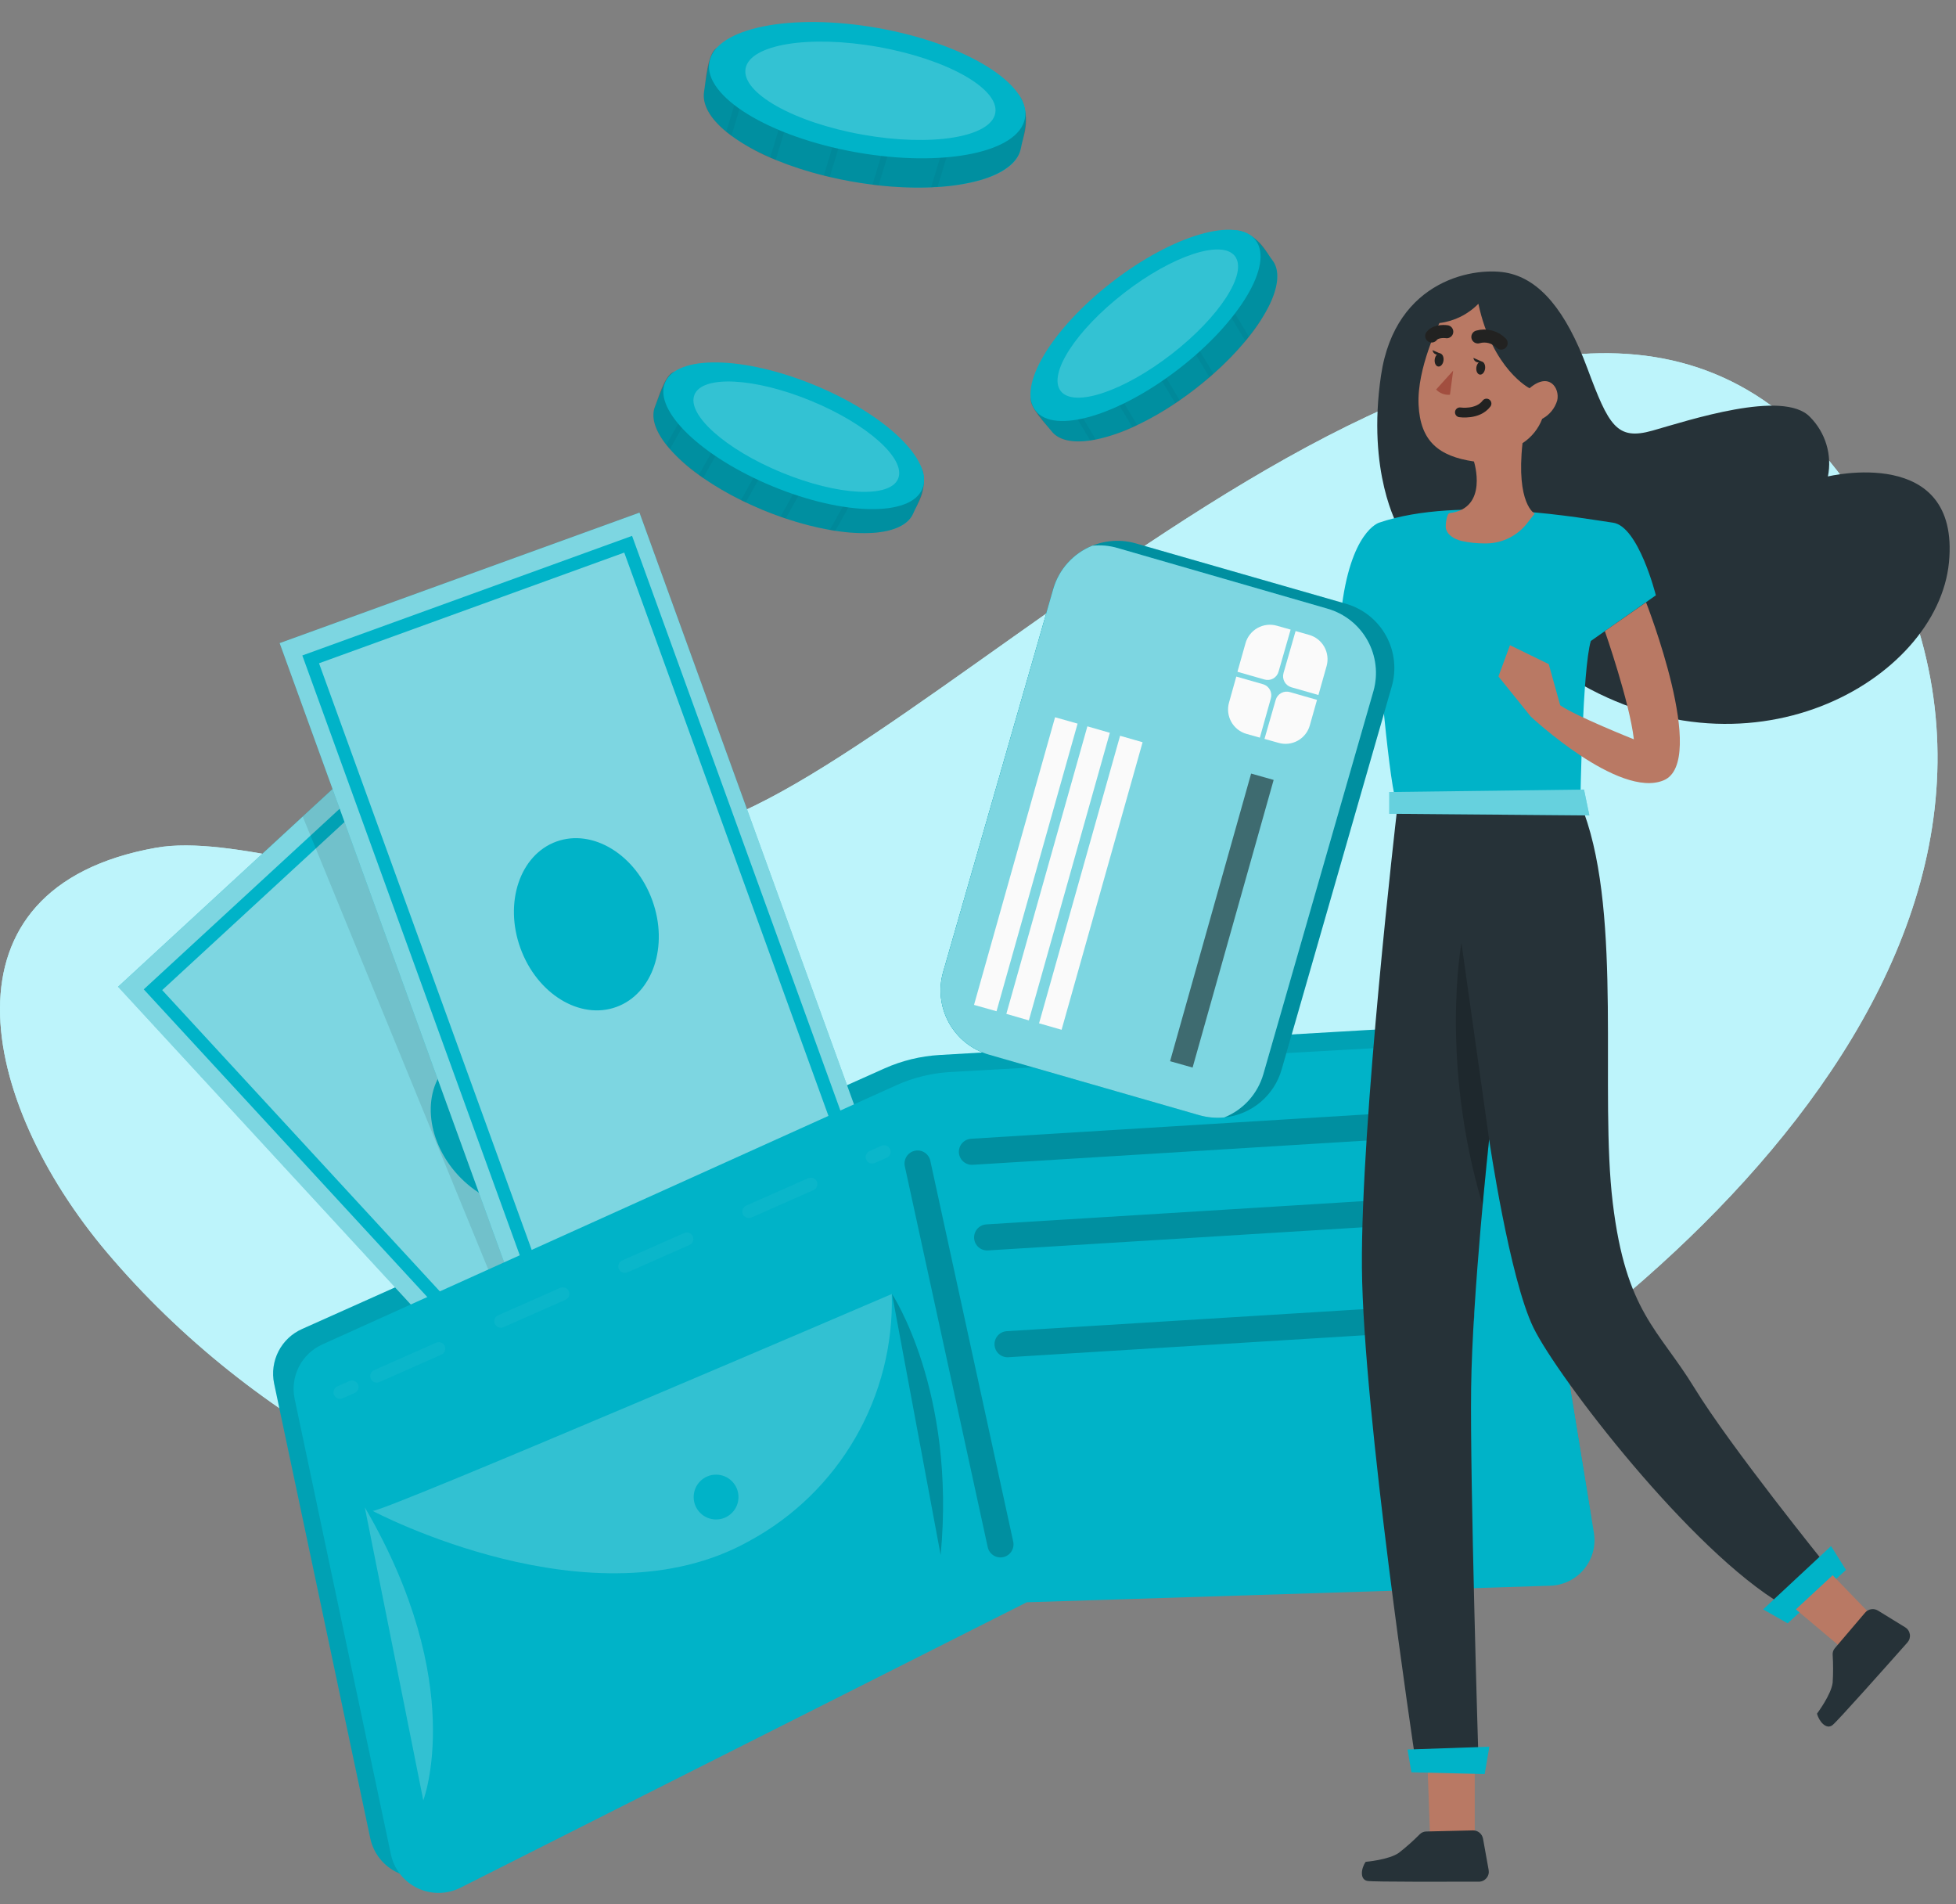 <svg width="150" height="146" viewBox="0 0 150 146" fill="none" xmlns="http://www.w3.org/2000/svg">
<rect x="0" y="0" width="150" height="146" fill="#808080" stroke="none"/>
<path d="M57.806 61.802C79.536 51.253 124.418 3.495 144.377 41.591C161.08 73.47 124.138 103.375 102.021 114.316C73.25 128.553 30.962 122.931 8.198 96.019C-1.592 84.431 -5.125 68.048 11.954 64.999C17.716 63.968 27.498 67.724 34.011 67.397C42.358 66.977 50.534 65.331 57.806 61.802Z" fill="#BDF4FB"/>
<path opacity="0.9" d="M57.806 61.802C79.536 51.253 124.418 3.495 144.377 41.591C161.08 73.47 124.138 103.375 102.021 114.316C73.25 128.553 30.962 122.931 8.198 96.019C-1.592 84.431 -5.125 68.048 11.954 64.999C17.716 63.968 27.498 67.724 34.011 67.397C42.358 66.977 50.534 65.331 57.806 61.802Z" fill="#BDF4FB"/>
<path d="M70.038 39.35C69.155 41.495 63.956 41.348 58.51 39.102C53.063 36.856 49.359 33.296 50.242 31.15C50.45 30.655 51.041 28.797 51.633 28.541C53.663 27.682 57.527 29.612 61.71 31.338C65.606 32.936 70.062 33.979 70.753 36.093C71.169 37.38 70.29 38.738 70.038 39.35Z" fill="#00B3C8"/>
<path opacity="0.2" d="M70.753 36.093C71.085 37.775 70.353 38.582 70.038 39.35C69.722 40.117 68.799 40.62 67.508 40.796C67.347 40.824 67.184 40.842 67.021 40.852C66.031 40.91 65.038 40.858 64.06 40.696C63.92 40.696 63.78 40.652 63.636 40.628C62.488 40.422 61.357 40.131 60.252 39.757L59.852 39.621C59.409 39.465 58.953 39.294 58.498 39.106C58.042 38.918 57.611 38.706 57.183 38.519L56.815 38.343C55.808 37.845 54.837 37.276 53.91 36.64L53.583 36.409C52.774 35.837 52.032 35.175 51.373 34.435C51.273 34.323 51.181 34.215 51.093 34.103C50.234 33.016 49.895 31.977 50.234 31.15C50.458 30.619 50.938 28.801 51.625 28.537C52.47 28.299 53.365 28.299 54.21 28.537L54.61 28.633C56.608 29.144 59.125 30.283 61.694 31.342C64.723 32.593 68.308 33.891 70.066 35.39C70.17 35.478 70.27 35.571 70.365 35.669C70.506 35.8 70.635 35.942 70.753 36.093Z" fill="black"/>
<g opacity="0.2">
<path opacity="0.2" d="M54.809 28.289L54.626 28.625L51.381 34.431C51.281 34.319 51.189 34.211 51.101 34.099L54.218 28.529L54.462 28.097L54.809 28.289Z" fill="black"/>
</g>
<g opacity="0.2">
<path opacity="0.2" d="M57.263 30.659L53.919 36.652L53.591 36.421L56.915 30.475L57.263 30.659Z" fill="black"/>
</g>
<g opacity="0.2">
<path opacity="0.2" d="M63.413 34.095L60.252 39.757L59.852 39.621L63.049 33.883L63.413 34.095Z" fill="black"/>
</g>
<g opacity="0.2">
<path opacity="0.2" d="M60.552 32.497L57.191 38.519L56.824 38.343L60.204 32.285L60.552 32.497Z" fill="black"/>
</g>
<g opacity="0.2">
<path opacity="0.2" d="M67.141 35.19L64.06 40.696C63.92 40.696 63.78 40.652 63.636 40.628L66.789 34.99L67.141 35.19Z" fill="black"/>
</g>
<path d="M70.729 37.48C69.846 39.625 64.711 39.541 59.261 37.292C53.81 35.042 50.11 31.486 50.997 29.34C51.884 27.194 57.015 27.282 62.465 29.528C67.916 31.773 71.612 35.322 70.729 37.48Z" fill="#00B3C8"/>
<path opacity="0.2" d="M68.875 36.7C68.251 38.215 64.248 38.003 59.936 36.225C55.624 34.447 52.636 31.773 53.259 30.259C53.882 28.745 57.886 28.956 62.202 30.735C66.517 32.513 69.502 35.186 68.875 36.7Z" fill="white"/>
<path d="M97.577 19.954C99 21.788 96.291 26.227 91.627 29.835C86.964 33.444 82.037 34.882 80.619 33.032C80.291 32.609 78.965 31.19 79.044 30.527C79.312 28.341 82.904 25.951 86.485 23.178C89.817 20.597 92.93 17.248 95.108 17.7C96.43 17.992 97.174 19.434 97.577 19.954Z" fill="#00B3C8"/>
<path opacity="0.2" d="M95.108 17.716C96.734 18.267 97.07 19.314 97.577 19.954C98.085 20.593 98.065 21.66 97.577 22.871C97.521 23.019 97.453 23.166 97.382 23.318C96.944 24.207 96.407 25.043 95.783 25.812C95.699 25.924 95.607 26.031 95.515 26.143C94.764 27.04 93.947 27.878 93.07 28.653L92.762 28.92C92.407 29.228 92.031 29.536 91.643 29.835C91.256 30.135 90.868 30.419 90.477 30.687C90.369 30.767 90.253 30.843 90.145 30.918C89.211 31.545 88.234 32.103 87.22 32.589C87.096 32.653 86.976 32.705 86.86 32.761C85.96 33.177 85.014 33.491 84.043 33.696C83.899 33.727 83.76 33.752 83.62 33.771C82.249 33.975 81.178 33.771 80.631 33.048C80.279 32.593 78.941 31.27 79.056 30.547C79.265 29.692 79.71 28.912 80.339 28.297C80.427 28.197 80.523 28.097 80.623 27.993C82.065 26.499 84.299 24.897 86.497 23.198C89.09 21.2 91.999 18.727 94.169 17.952C94.3 17.904 94.433 17.862 94.568 17.828C94.745 17.777 94.925 17.74 95.108 17.716Z" fill="black"/>
<g opacity="0.2">
<path opacity="0.2" d="M80.411 27.666L80.611 27.993L84.031 33.696C83.887 33.727 83.748 33.752 83.608 33.771L80.327 28.289L80.071 27.89L80.411 27.666Z" fill="black"/>
</g>
<g opacity="0.2">
<path opacity="0.2" d="M83.683 26.715L87.208 32.589C87.084 32.653 86.964 32.705 86.848 32.761L83.34 26.919L83.683 26.715Z" fill="black"/>
</g>
<g opacity="0.2">
<path opacity="0.2" d="M89.721 23.095L93.058 28.657L92.75 28.924L89.378 23.298L89.721 23.095Z" fill="black"/>
</g>
<g opacity="0.2">
<path opacity="0.2" d="M86.916 24.777L90.465 30.687C90.357 30.767 90.241 30.843 90.133 30.918L86.569 24.98L86.916 24.777Z" fill="black"/>
</g>
<g opacity="0.2">
<path opacity="0.2" d="M92.526 20.397L95.771 25.812C95.687 25.924 95.595 26.031 95.503 26.143L92.183 20.605L92.526 20.397Z" fill="black"/>
</g>
<path d="M90.418 28.267C95.078 24.658 97.704 20.245 96.284 18.412C94.864 16.578 89.935 18.017 85.275 21.627C80.614 25.236 77.988 29.649 79.408 31.483C80.829 33.316 85.758 31.877 90.418 28.267Z" fill="#00B3C8"/>
<path opacity="0.2" d="M89.84 27.155C93.528 24.298 95.704 20.932 94.7 19.635C93.696 18.339 89.892 19.604 86.204 22.461C82.515 25.318 80.339 28.684 81.343 29.981C82.347 31.277 86.151 30.012 89.84 27.155Z" fill="white"/>
<path d="M78.289 11.363C77.834 13.992 71.936 15.103 65.255 13.904C58.574 12.705 53.535 9.616 54.002 6.987C54.11 6.376 54.298 4.15 54.925 3.707C56.999 2.244 61.818 3.467 66.949 4.378C71.744 5.229 76.99 5.297 78.289 7.507C79.076 8.865 78.421 10.611 78.289 11.363Z" fill="#00B3C8"/>
<path opacity="0.2" d="M78.289 7.511C79.089 9.325 78.453 10.408 78.289 11.351C78.126 12.294 77.21 13.081 75.804 13.6C75.632 13.668 75.452 13.724 75.269 13.78C74.168 14.089 73.037 14.276 71.896 14.335C71.732 14.335 71.572 14.335 71.404 14.364C70.06 14.413 68.714 14.364 67.377 14.216L66.909 14.156C66.37 14.088 65.814 14.008 65.259 13.908C64.704 13.808 64.164 13.696 63.633 13.572C63.481 13.54 63.329 13.5 63.177 13.464C61.922 13.154 60.69 12.754 59.493 12.266C59.345 12.21 59.205 12.146 59.065 12.09C58.014 11.643 57.017 11.078 56.092 10.408C55.953 10.308 55.825 10.208 55.693 10.104C54.454 9.093 53.819 8.006 53.998 6.995C54.118 6.34 54.214 4.198 54.918 3.715C55.621 3.231 56.628 3.079 57.827 3.075H58.306C60.704 3.155 63.792 3.822 66.945 4.382C70.661 5.045 75.013 5.625 77.354 6.879C77.492 6.952 77.625 7.032 77.754 7.119C77.942 7.235 78.121 7.366 78.289 7.511Z" fill="black"/>
<g opacity="0.2">
<path opacity="0.2" d="M58.438 2.668L58.31 3.087L56.088 10.416C55.948 10.316 55.82 10.216 55.688 10.112L57.822 3.083L57.99 2.536L58.438 2.668Z" fill="black"/>
</g>
<g opacity="0.2">
<path opacity="0.2" d="M61.778 4.713L59.489 12.262C59.341 12.206 59.201 12.142 59.061 12.086L61.339 4.574L61.778 4.713Z" fill="black"/>
</g>
<g opacity="0.2">
<path opacity="0.2" d="M69.542 7.079L67.373 14.228L66.905 14.168L69.099 6.943L69.542 7.079Z" fill="black"/>
</g>
<g opacity="0.2">
<path opacity="0.2" d="M65.934 5.984L63.628 13.576C63.477 13.544 63.325 13.504 63.173 13.468L65.49 5.84L65.934 5.984Z" fill="black"/>
</g>
<g opacity="0.2">
<path opacity="0.2" d="M74.006 7.391L71.892 14.348C71.728 14.348 71.568 14.348 71.4 14.376L73.562 7.259L74.006 7.391Z" fill="black"/>
</g>
<path d="M78.6 9.067C79.068 6.438 74.03 3.343 67.346 2.153C60.663 0.964 54.866 2.131 54.398 4.76C53.93 7.389 58.969 10.485 65.652 11.674C72.335 12.863 78.133 11.696 78.6 9.067Z" fill="#00B3C8"/>
<path opacity="0.2" d="M76.326 8.665C76.657 6.807 72.637 4.539 67.349 3.598C62.061 2.656 57.505 3.4 57.175 5.257C56.844 7.115 60.864 9.384 66.152 10.325C71.44 11.266 75.995 10.523 76.326 8.665Z" fill="white"/>
<path d="M113.173 78.489L72.052 80.887C70.599 80.972 69.174 81.319 67.844 81.91L23.178 101.889C22.394 102.233 21.753 102.836 21.36 103.597C20.967 104.358 20.847 105.23 21.02 106.069L28.401 140.973C28.525 141.535 28.777 142.061 29.136 142.511C29.496 142.96 29.953 143.322 30.474 143.568C30.994 143.814 31.564 143.938 32.14 143.93C32.715 143.922 33.282 143.782 33.795 143.522L77.882 121.513L118.591 120.15C119.092 120.137 119.585 120.017 120.036 119.798C120.487 119.58 120.886 119.268 121.207 118.883C121.528 118.498 121.763 118.049 121.897 117.566C122.031 117.083 122.061 116.578 121.984 116.082L116.537 82.661C116.254 80.935 114.943 78.437 113.173 78.489Z" fill="#00B3C8"/>
<path opacity="0.1" d="M113.173 78.489L72.052 80.887C70.599 80.972 69.174 81.319 67.844 81.91L23.178 101.889C22.394 102.233 21.753 102.836 21.36 103.597C20.967 104.358 20.847 105.23 21.02 106.069L28.401 140.973C28.525 141.535 28.777 142.061 29.136 142.511C29.496 142.96 29.953 143.322 30.474 143.568C30.994 143.814 31.564 143.938 32.14 143.93C32.715 143.922 33.282 143.782 33.795 143.522L77.882 121.513L118.591 120.15C119.092 120.137 119.585 120.017 120.036 119.798C120.487 119.58 120.886 119.268 121.207 118.883C121.528 118.498 121.763 118.049 121.897 117.566C122.031 117.083 122.061 116.578 121.984 116.082L116.537 82.661C116.254 80.935 114.943 78.437 113.173 78.489Z" fill="black"/>
<path d="M30.634 55.763L9.054 75.655L47.78 117.666L69.36 97.773L30.634 55.763Z" fill="#00B3C8"/>
<path opacity="0.5" d="M69.354 97.777L47.773 117.669L9.053 75.66L23.214 62.606L30.634 55.765L31.869 57.107L69.354 97.777Z" fill="#FAFAFA"/>
<path d="M30.773 58.331L11.731 75.883L47.955 115.18L66.996 97.627L30.773 58.331Z" stroke="#00B3C8" stroke-miterlimit="10"/>
<path d="M43.648 91.407C45.832 89.394 45.556 85.542 43.031 82.803C40.506 80.064 36.689 79.475 34.505 81.489C32.321 83.502 32.597 87.354 35.122 90.094C37.647 92.832 41.464 93.421 43.648 91.407Z" fill="#00B3C8"/>
<path opacity="0.1" d="M47.545 100.618L39.877 103.268L23.214 62.606L30.634 55.765L31.869 57.107L47.545 100.618Z" fill="black"/>
<path d="M49.039 39.304L21.447 49.308L40.924 103.023L68.516 93.019L49.039 39.304Z" fill="#00B3C8"/>
<path opacity="0.5" d="M49.039 39.304L21.447 49.308L40.924 103.023L68.516 93.019L49.039 39.304Z" fill="#FAFAFA"/>
<path d="M48.172 41.726L23.825 50.554L42.043 100.797L66.389 91.97L48.172 41.726Z" stroke="#00B3C8" stroke-miterlimit="10"/>
<path d="M47.266 77.205C50.058 76.193 51.293 72.533 50.023 69.031C48.753 65.529 45.46 63.511 42.667 64.523C39.875 65.536 38.641 69.196 39.91 72.698C41.18 76.2 44.473 78.218 47.266 77.205Z" fill="#00B3C8"/>
<path d="M113.441 79.908L72.883 82.193C71.445 82.272 70.034 82.618 68.723 83.212L24.713 103.08C23.937 103.43 23.305 104.035 22.92 104.793C22.535 105.552 22.42 106.419 22.595 107.251L29.975 142.171C30.094 142.73 30.339 143.254 30.692 143.703C31.045 144.152 31.497 144.514 32.011 144.761C32.526 145.009 33.091 145.135 33.662 145.13C34.233 145.125 34.795 144.989 35.306 144.733L78.741 122.847L118.891 121.577C119.388 121.561 119.876 121.439 120.323 121.22C120.769 121.001 121.163 120.689 121.479 120.305C121.796 119.921 122.026 119.474 122.156 118.994C122.286 118.514 122.312 118.012 122.232 117.521L116.769 84.103C116.486 82.361 115.191 79.86 113.441 79.908Z" fill="#00B3C8"/>
<path opacity="0.2" d="M74.533 88.307L109.333 86.165" stroke="black" stroke-width="2" stroke-linecap="round" stroke-linejoin="round"/>
<path opacity="0.2" d="M70.365 89.206L76.723 118.408" stroke="black" stroke-width="2" stroke-linecap="round" stroke-linejoin="round"/>
<path opacity="0.2" d="M27.977 115.571L32.461 138.032C32.461 138.032 35.897 129.121 27.977 115.571Z" fill="#FAFAFA"/>
<path opacity="0.2" d="M28.565 115.835C28.721 116.234 68.388 99.212 68.388 99.212C68.495 103.071 67.53 106.884 65.6 110.228C63.67 113.572 60.85 116.315 57.455 118.152C45.515 124.845 28.565 115.835 28.565 115.835Z" fill="#FAFAFA"/>
<path d="M54.913 116.498C55.862 116.498 56.632 115.729 56.632 114.78C56.632 113.831 55.862 113.061 54.913 113.061C53.964 113.061 53.195 113.831 53.195 114.78C53.195 115.729 53.964 116.498 54.913 116.498Z" fill="#00B3C8"/>
<path opacity="0.2" d="M68.407 99.212C68.407 99.212 73.326 106.616 72.136 119.227L68.407 99.212Z" fill="black"/>
<g opacity="0.2">
<path opacity="0.2" d="M26.079 106.748L26.994 106.344" stroke="#FAFAFA" stroke-linecap="round" stroke-linejoin="round"/>
<path opacity="0.2" d="M28.892 105.505L65.934 89.13" stroke="#FAFAFA" stroke-linecap="round" stroke-linejoin="round" stroke-dasharray="5.2 5.2"/>
<path opacity="0.2" d="M66.885 88.711L67.796 88.307" stroke="#FAFAFA" stroke-linecap="round" stroke-linejoin="round"/>
</g>
<path opacity="0.2" d="M75.7 94.872L110.5 92.726" stroke="black" stroke-width="2" stroke-linecap="round" stroke-linejoin="round"/>
<path opacity="0.2" d="M77.266 103.06L112.066 100.914" stroke="black" stroke-width="2" stroke-linecap="round" stroke-linejoin="round"/>
<path d="M104.438 44.896C104.438 44.896 103.563 54.218 100.099 55.021C97.953 55.485 95.716 55.261 93.705 54.382L90.888 52.216L89.514 57.011C89.514 57.011 91.016 59.053 94.153 57.639C94.153 57.639 99.747 60.1 102.84 57.639C105.933 55.177 106.924 48.424 106.924 48.424L104.438 44.896Z" fill="#B97964"/>
<path d="M107.223 40.381C107.223 40.381 104.806 36.261 105.905 28.793C107.003 21.324 113.265 20.401 115.682 20.941C118.1 21.48 120.078 23.802 121.724 28.221C123.371 32.641 123.978 33.791 126.723 33.016C129.468 32.241 136.773 29.82 138.807 31.973C139.392 32.562 139.823 33.285 140.062 34.079C140.301 34.874 140.34 35.715 140.177 36.529C140.177 36.529 150.339 34.059 149.46 43.122C148.58 52.184 133.916 60.644 119.966 51.689C106.016 42.734 107.223 40.381 107.223 40.381Z" fill="#263238"/>
<path d="M107.111 62.314C107.111 62.314 104.35 86.061 104.442 97.198C104.534 108.334 108.49 134.579 108.49 134.579H113.369C113.369 134.579 112.725 113.593 112.817 106.412C112.909 99.232 114.196 87.352 114.196 87.352C114.196 87.352 115.758 98.029 117.6 101.801C119.442 105.573 129.66 118.923 136.749 123.067L140.061 120.026C140.061 120.026 132.697 110.916 129.936 106.404C127.174 101.893 124.693 100.614 123.678 92.223C122.663 83.832 124.417 70.409 121.472 62.31L107.111 62.314Z" fill="#263238"/>
<path opacity="0.2" d="M114.196 87.352L112.074 72.3C112.074 72.3 110.4 81.346 113.696 92.395L114.196 87.352Z" fill="black"/>
<path d="M109.493 135.91L109.657 140.573L112.93 140.845L113.093 140.409V135.582L109.493 135.91Z" fill="#B97964"/>
<path d="M107.939 134.136L108.238 135.882L113.857 136.018L114.212 133.92L107.939 134.136Z" fill="#00B3C8"/>
<path d="M135.21 123.391L140.417 118.54L141.564 120.366L137.092 124.458L135.21 123.391Z" fill="#00B3C8"/>
<path d="M137.72 123.391L141.156 126.284L143.362 123.69L140.541 120.773L137.72 123.391Z" fill="#B97964"/>
<path d="M144.029 123.491L146.107 124.769C146.202 124.828 146.283 124.906 146.344 124.999C146.405 125.092 146.445 125.197 146.462 125.307C146.478 125.417 146.47 125.529 146.439 125.636C146.407 125.742 146.352 125.841 146.279 125.924C144.772 127.626 140.924 131.95 140.541 132.254C140.065 132.653 139.49 131.982 139.342 131.382C139.342 131.382 140.433 129.936 140.541 129.009C140.586 128.293 140.586 127.575 140.541 126.859C140.532 126.68 140.592 126.504 140.709 126.368L143.03 123.642C143.15 123.5 143.317 123.407 143.501 123.379C143.685 123.351 143.873 123.391 144.029 123.491Z" fill="#263238"/>
<path d="M113.729 140.973L114.16 143.37C114.18 143.48 114.176 143.592 114.147 143.7C114.119 143.808 114.067 143.908 113.996 143.994C113.925 144.079 113.836 144.148 113.735 144.196C113.634 144.244 113.524 144.269 113.413 144.269C111.139 144.269 105.353 144.293 104.87 144.213C104.266 144.113 104.374 143.25 104.73 142.747C104.73 142.747 106.532 142.595 107.287 142.047C107.849 141.607 108.383 141.132 108.886 140.625C109.014 140.499 109.185 140.426 109.365 140.421L112.941 140.337C113.127 140.33 113.309 140.391 113.454 140.508C113.598 140.625 113.696 140.79 113.729 140.973Z" fill="#263238"/>
<path d="M121.996 49.144L126.983 45.643C126.983 45.643 125.656 40.337 123.69 40.073C121.724 39.809 111.967 37.951 105.761 40.073C105.761 40.073 103.531 40.708 102.844 46.97L105.497 47.817C105.497 47.817 106.448 59.541 107.036 61.347H121.197C121.197 61.347 121.357 51.265 121.996 49.144Z" fill="#00B3C8"/>
<path d="M123.071 48.388C123.071 48.388 124.961 53.783 125.297 56.684C125.297 56.684 120.806 54.894 119.647 54.074L118.768 50.918L115.795 49.467L114.912 51.865L117.393 54.941C117.393 54.941 124.158 61.271 127.587 59.825C131.015 58.378 126.232 46.183 126.232 46.183L123.071 48.388Z" fill="#B97964"/>
<path d="M110.384 24.769C110.384 24.769 108.654 28.221 108.786 31.03C108.918 33.839 110.336 34.986 113.033 35.382C113.033 35.382 114.184 38.978 111.163 39.342C110.932 39.37 110.852 40.285 110.868 40.432C110.948 41.016 111.527 41.336 112.066 41.471C112.635 41.597 113.215 41.662 113.797 41.663C114.408 41.684 115.016 41.566 115.574 41.318C116.133 41.069 116.628 40.697 117.021 40.229C117.085 40.153 117.693 39.378 117.693 39.378C117.693 39.378 116.25 38.662 116.757 33.979C117.446 33.531 117.975 32.876 118.268 32.109C118.544 31.963 118.787 31.763 118.985 31.522C119.182 31.28 119.33 31.002 119.419 30.703C119.635 29.767 118.807 28.473 117.297 29.767C117.297 29.767 114.452 28.329 113.373 23.29C112.573 24.108 111.519 24.629 110.384 24.769Z" fill="#B97964"/>
<path d="M111.195 30.263L111.439 28.417L110.133 29.863C110.267 30.007 110.433 30.117 110.618 30.187C110.802 30.256 111 30.282 111.195 30.263Z" fill="#A24E3F"/>
<path d="M111.955 31.614C111.955 31.614 113.333 31.825 113.996 30.942" stroke="#222221" stroke-width="0.75" stroke-linecap="round" stroke-linejoin="round"/>
<path d="M113.333 25.832C113.646 25.743 113.977 25.74 114.292 25.824C114.606 25.907 114.892 26.074 115.119 26.307" stroke="#222221" stroke-linecap="round" stroke-linejoin="round"/>
<path d="M110.948 25.432C110.948 25.432 110.148 25.308 109.793 25.76" stroke="#222221" stroke-linecap="round" stroke-linejoin="round"/>
<path d="M113.888 28.261C113.853 28.541 113.673 28.745 113.489 28.721C113.305 28.697 113.181 28.453 113.217 28.173C113.253 27.893 113.433 27.69 113.617 27.714C113.801 27.738 113.924 27.981 113.888 28.261Z" fill="#222221"/>
<path d="M110.698 27.643C110.735 27.365 110.613 27.12 110.427 27.096C110.241 27.072 110.061 27.277 110.025 27.555C109.989 27.833 110.11 28.078 110.296 28.102C110.482 28.126 110.662 27.921 110.698 27.643Z" fill="#222221"/>
<path d="M113.621 27.714L112.99 27.438C112.998 27.507 113.024 27.573 113.066 27.629C113.107 27.684 113.163 27.729 113.226 27.756C113.29 27.784 113.36 27.795 113.429 27.788C113.498 27.78 113.564 27.755 113.621 27.714Z" fill="#222221"/>
<path d="M110.488 27.122L109.856 26.847C109.865 26.916 109.891 26.981 109.933 27.037C109.974 27.093 110.029 27.137 110.093 27.165C110.157 27.193 110.227 27.204 110.296 27.196C110.365 27.189 110.431 27.163 110.488 27.122Z" fill="#222221"/>
<path d="M106.54 60.724V62.39L121.884 62.518L121.473 60.536L106.54 60.724Z" fill="#00B3C8"/>
<path opacity="0.4" d="M106.54 60.724V62.39L121.884 62.518L121.473 60.536L106.54 60.724Z" fill="white"/>
<path d="M106.728 52.636L98.288 81.99C98.008 82.973 97.439 83.849 96.656 84.506C95.872 85.162 94.91 85.569 93.893 85.674C93.246 85.736 92.592 85.676 91.967 85.498L75.836 80.859C74.531 80.483 73.43 79.604 72.772 78.417C72.115 77.23 71.954 75.83 72.327 74.525L80.77 45.164C81.147 43.861 82.025 42.762 83.212 42.106C84.398 41.449 85.796 41.29 87.1 41.663L103.243 46.298C104.544 46.679 105.642 47.559 106.295 48.747C106.948 49.935 107.104 51.334 106.728 52.636Z" fill="#00B3C8"/>
<path opacity="0.2" d="M106.728 52.636L98.288 81.99C98.008 82.973 97.439 83.849 96.656 84.506C95.872 85.162 94.91 85.569 93.893 85.674C93.246 85.736 92.592 85.676 91.967 85.498L75.836 80.859C74.531 80.483 73.43 79.604 72.772 78.417C72.115 77.23 71.954 75.83 72.327 74.525L80.77 45.164C81.147 43.861 82.025 42.762 83.212 42.106C84.398 41.449 85.796 41.29 87.1 41.663L103.243 46.298C104.544 46.679 105.642 47.559 106.295 48.747C106.948 49.935 107.104 51.334 106.728 52.636Z" fill="black"/>
<path d="M105.325 52.983L96.886 82.341C96.672 83.088 96.291 83.777 95.771 84.355C95.251 84.932 94.606 85.383 93.885 85.674C93.238 85.736 92.584 85.676 91.959 85.498L75.836 80.859C74.531 80.483 73.43 79.604 72.772 78.417C72.115 77.23 71.954 75.83 72.327 74.525L80.77 45.164C80.984 44.417 81.366 43.73 81.886 43.154C82.406 42.577 83.051 42.128 83.771 41.839C84.419 41.773 85.073 41.833 85.697 42.015L101.809 46.67C103.11 47.044 104.211 47.918 104.87 49.101C105.529 50.284 105.692 51.68 105.325 52.983Z" fill="#00B3C8"/>
<path opacity="0.5" d="M105.325 52.983L96.886 82.341C96.672 83.088 96.291 83.777 95.771 84.355C95.251 84.932 94.606 85.383 93.885 85.674C93.238 85.736 92.584 85.676 91.959 85.498L75.836 80.859C74.531 80.483 73.43 79.604 72.772 78.417C72.115 77.23 71.954 75.83 72.327 74.525L80.77 45.164C80.984 44.417 81.366 43.73 81.886 43.154C82.406 42.577 83.051 42.128 83.771 41.839C84.419 41.773 85.073 41.833 85.697 42.015L101.809 46.67C103.11 47.044 104.211 47.918 104.87 49.101C105.529 50.284 105.692 51.68 105.325 52.983Z" fill="#FAFAFA"/>
<path d="M82.637 55.48L80.91 54.993L74.695 77.046L76.421 77.533L82.637 55.48Z" fill="#FAFAFA"/>
<path d="M78.9 78.233L77.174 77.734L83.388 55.689L85.11 56.184L78.9 78.233Z" fill="#FAFAFA"/>
<path d="M81.41 78.953L79.683 78.457L85.897 56.412L87.623 56.907L81.41 78.953Z" fill="#FAFAFA"/>
<path opacity="0.5" d="M97.672 59.797L95.945 59.31L89.73 81.363L91.457 81.85L97.672 59.797Z" fill="black"/>
<path d="M97.453 53.563L96.614 56.556L95.591 56.268C95.096 56.128 94.676 55.796 94.424 55.347C94.173 54.897 94.109 54.367 94.249 53.871L94.808 51.873L96.874 52.464C97.096 52.533 97.282 52.688 97.391 52.894C97.499 53.1 97.522 53.34 97.453 53.563Z" fill="#FAFAFA"/>
<path d="M96.962 52.096L94.896 51.505L95.515 49.315C95.584 49.07 95.701 48.84 95.859 48.64C96.017 48.439 96.213 48.272 96.436 48.147C96.658 48.022 96.903 47.943 97.157 47.913C97.41 47.883 97.667 47.903 97.913 47.973L98.975 48.272L98.049 51.497C98.018 51.609 97.965 51.713 97.893 51.804C97.822 51.894 97.733 51.97 97.631 52.026C97.53 52.082 97.419 52.117 97.304 52.129C97.189 52.141 97.072 52.13 96.962 52.096Z" fill="#FAFAFA"/>
<path d="M98.92 53.063L100.998 53.659L100.446 55.613C100.378 55.859 100.262 56.089 100.104 56.29C99.946 56.491 99.75 56.659 99.527 56.784C99.304 56.909 99.059 56.988 98.805 57.018C98.551 57.047 98.294 57.026 98.049 56.955L96.97 56.652L97.829 53.663C97.861 53.551 97.914 53.447 97.986 53.357C98.058 53.267 98.148 53.191 98.249 53.135C98.351 53.08 98.462 53.045 98.577 53.032C98.692 53.02 98.809 53.031 98.92 53.063Z" fill="#FAFAFA"/>
<path d="M101.733 51.066L101.106 53.287L99.028 52.692C98.805 52.627 98.618 52.477 98.505 52.274C98.393 52.071 98.365 51.832 98.428 51.609L99.355 48.384L100.39 48.676C100.635 48.745 100.865 48.861 101.065 49.018C101.265 49.176 101.432 49.371 101.557 49.593C101.681 49.815 101.761 50.059 101.791 50.312C101.822 50.564 101.802 50.821 101.733 51.066Z" fill="#FAFAFA"/>
</svg>
